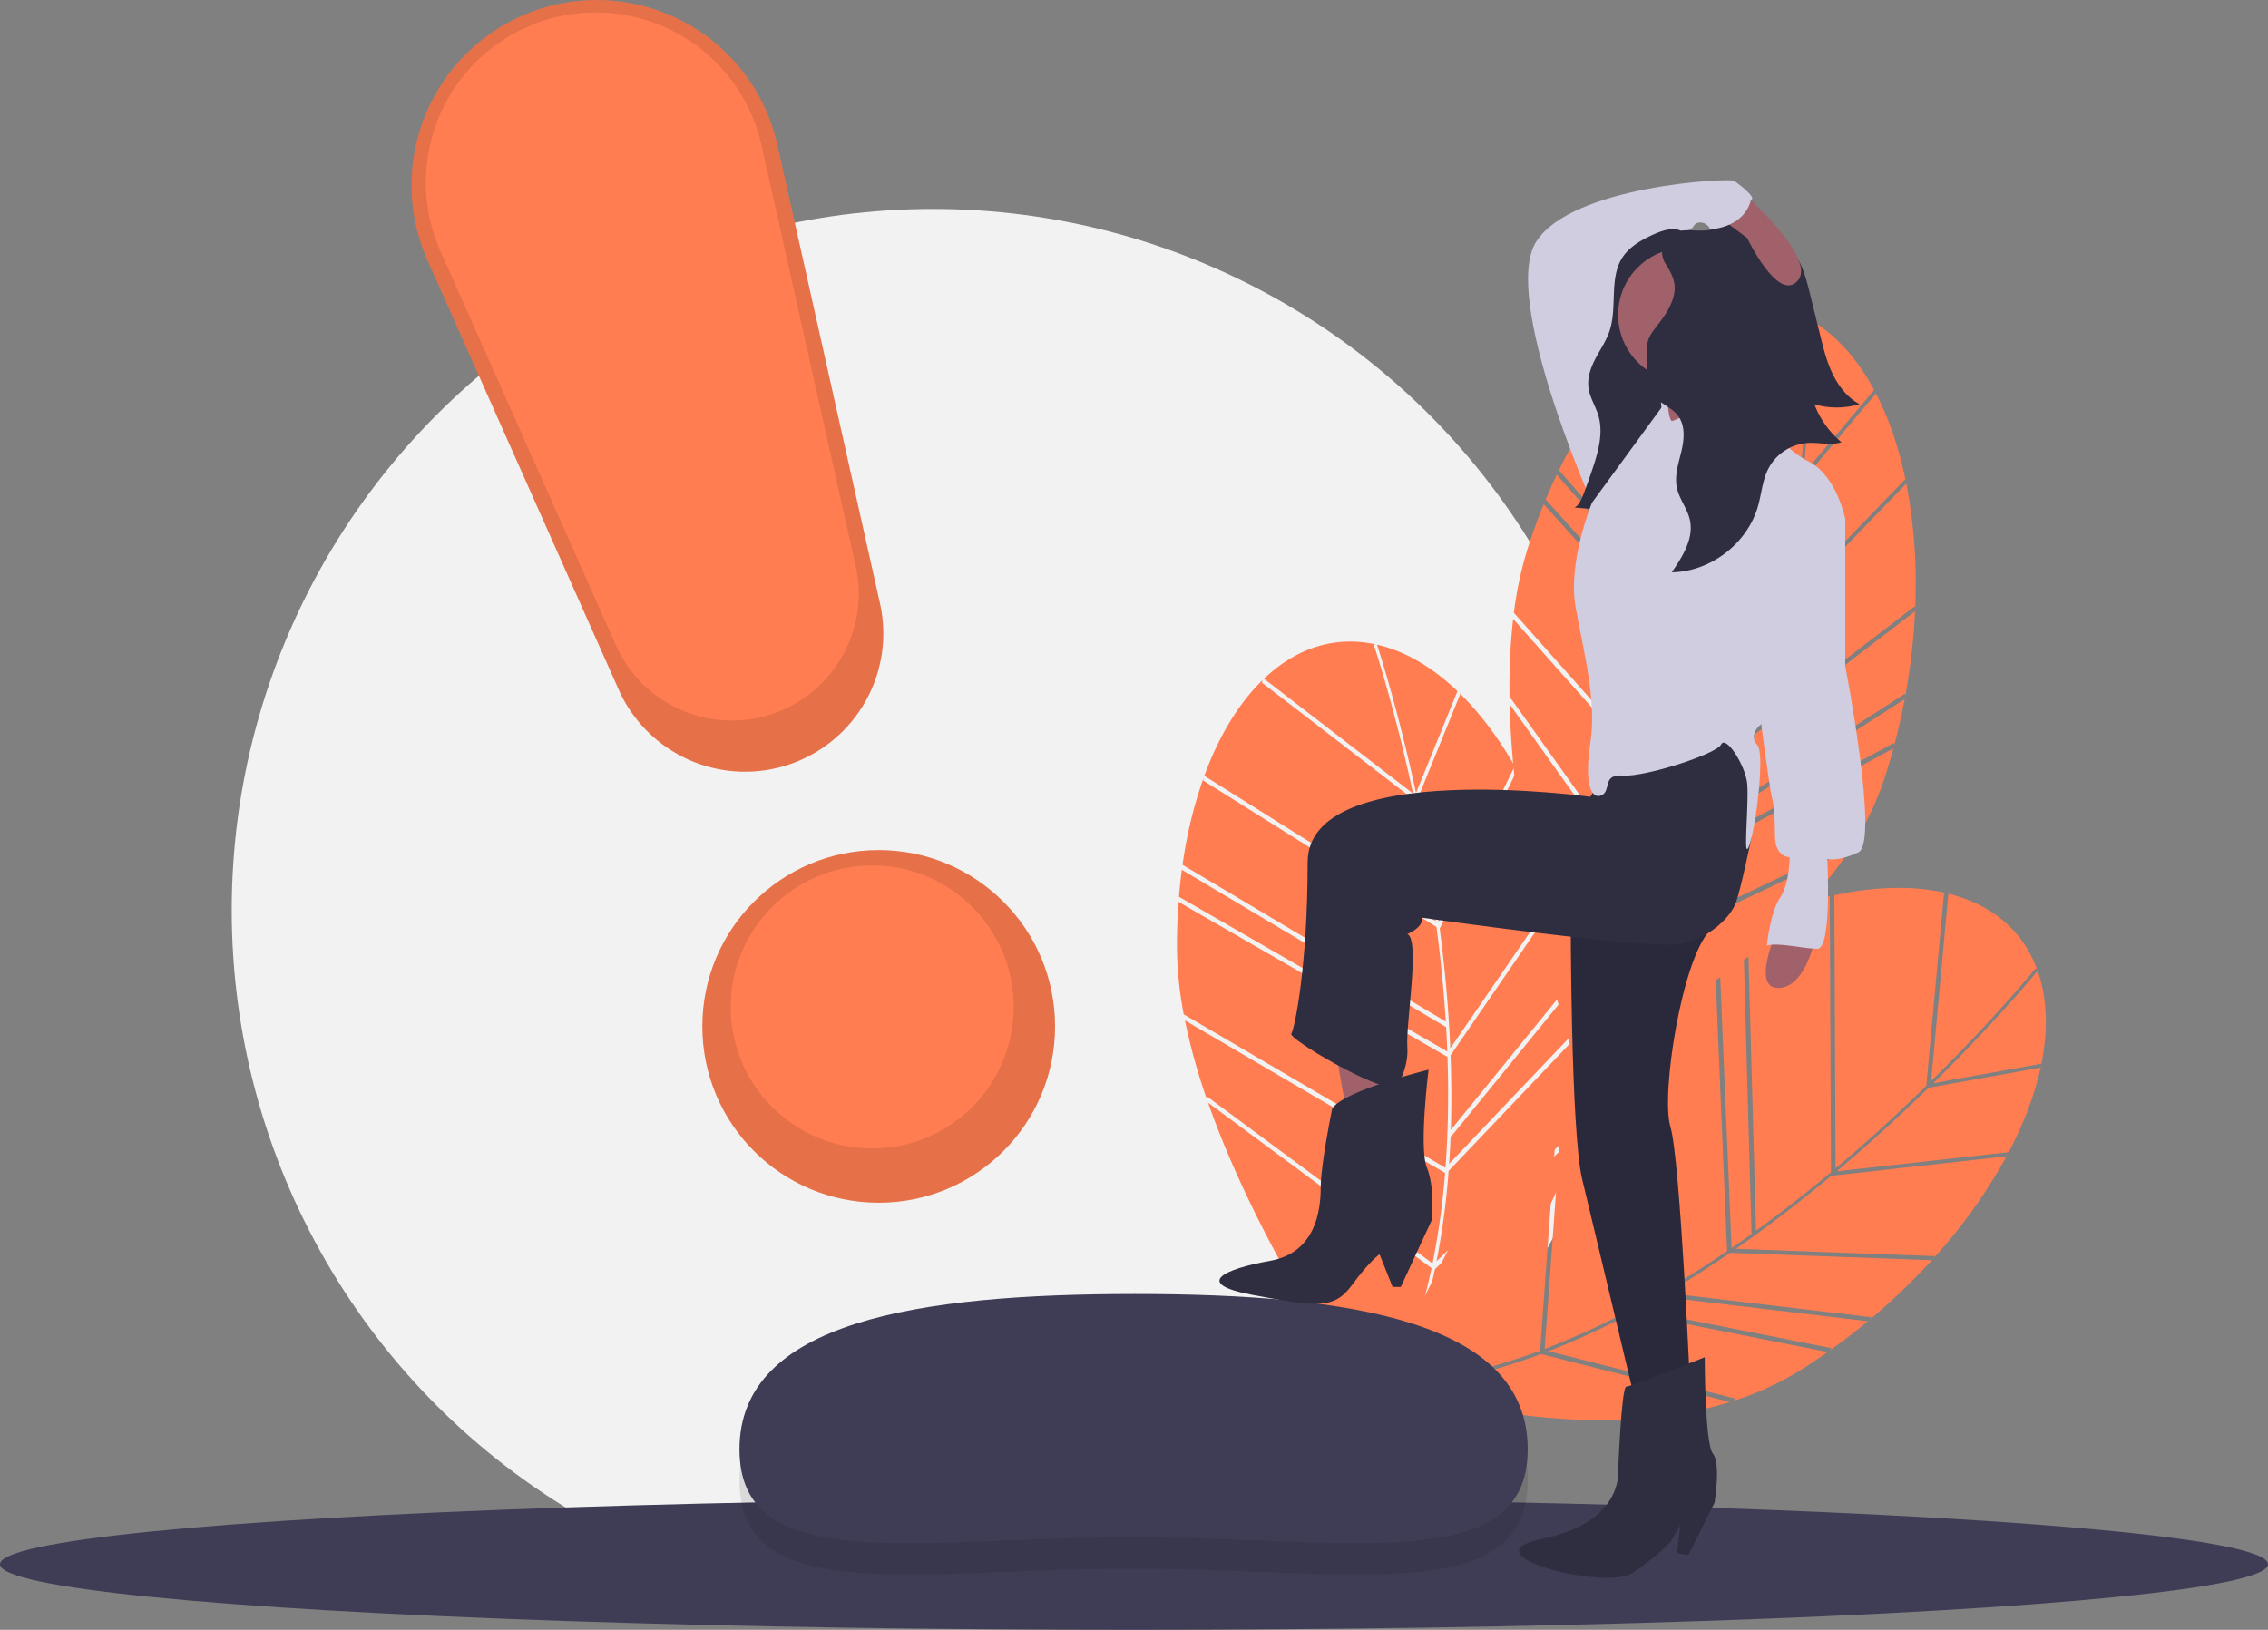 <svg data-name="Layer 1" xmlns="http://www.w3.org/2000/svg" width="1106" height="794.91"><rect width="100%" height="100%" fill="#808080" stroke="none"/><circle cx="455" cy="443.91" r="342" fill="#f2f2f2"/><path d="M914.713 192.08l-35.68 42.302c-1.925 18.22-4.655 38.58-8.525 59.94l58.62-60.647.275 1.06c-3.336-16.298-8.381-31.084-15.017-43.658zm-35.348 39.105l34.562-40.976c-7.543-14.024-17.096-25.226-28.512-32.578a64.069 64.069 0 00-1.79-1.1c.008 4.98-.138 34.217-4.26 74.654zm44.273 131.142l.074 1.228q3-11.28 5.128-22.587l-85.01 54.887-.057-.559q-2.412 6.568-4.958 12.89zm10.13-66.692l.172 1.163a258.753 258.753 0 00-4.314-60.926l-59.738 61.801q-5.577 30.004-13.134 57.113zM783.043 192.233a216.052 216.052 0 00-22.808 37.095l98.459 112.393c4.054-15.764 7.322-31.05 9.952-45.307l-86.121-103.067zM753.28 244.76l.5-1.127 101.109 112.181q1.632-5.761 3.123-11.461L759.19 231.545l.507-1.123q-3.353 6.923-6.418 14.338zm175.71 93.557l.12 1.2a309.002 309.002 0 004.772-41.379l-78.055 59.95q-5.141 18.049-11.139 34.659zM816.322 454.923c-13.228 23.022-28.217 42.485-44.818 58.158 18.363-7.406 92.339-40.033 130.678-98.872zm-78.424-153.062a298.924 298.924 0 00-1.72 39.978l.616-1.196 79.299 111.242a371.628 371.628 0 0019.46-40.062zm140.007-70.8c4.449-43.751 4.21-74.237 4.206-74.675l.755-.306c-17.852-10.35-37.58-9.99-56.796-.791zm-40.423 180.38c-.536 1.303-1.068 2.615-1.613 3.902a369.22 369.22 0 01-17.586 36.124l85.046-40.328.042 1.205a146.38 146.38 0 0015.824-33.385q2.234-6.936 4.12-13.924zm31.683-117.872c3.81-21.12 6.502-41.24 8.402-59.249l-53.024-77.511.56-1.058c-14.44 7.14-28.564 19.272-41.359 35.59z" fill="#ff7d51"/><path d="M814.927 453.937l-78.718-110.429c1.897 80.048 29.227 165.476 30.99 170.91 18.905-16.93 34.637-37.743 47.728-60.481zm21.539-44.48l.081-.044a501.54 501.54 0 0017.608-51.035L752.797 245.92q-4.108 10.064-7.632 20.969a179.711 179.711 0 00-6.912 31.977zm158.456 111.269l-54.46 9.824c-13.104 12.805-28.193 26.745-44.797 40.727l83.83-9.32-.464.991c7.825-14.68 13.37-29.286 16.28-43.203zm-52.166 7.574l52.755-9.516c3.134-15.612 2.922-30.333-1.182-43.276a64.03 64.03 0 00-.676-1.99c-3.17 3.842-21.931 26.267-50.897 54.782zM893.21 657.541l-.726.993q9.504-6.774 18.356-14.125l-100.482-11.947.313-.467q-6.046 3.52-12.04 6.766zm50.34-44.904l-.61 1.006a258.753 258.753 0 0035.537-49.677l-85.427 9.497q-23.433 19.551-46.543 35.61zm-50.136-175.773a216.052 216.052 0 00-41.226 14.022l4.146 149.363c13.176-9.556 25.444-19.245 36.562-28.547l-.592-134.312zm-56.427 21.471l1.105-.548 6.322 150.889q4.932-3.396 9.716-6.835l-4.161-149.914 1.107-.541q-6.998 3.193-14.089 6.95zm75.66 184.128l-.673 1a309.003 309.003 0 0030.067-28.825l-98.355-3.612q-15.47 10.621-30.684 19.59zM751.498 660.41c-24.872 9.295-48.83 14.725-71.613 16.207 18.866 6.008 96.652 28.062 163.71 7.198z" fill="#ff7d51"/><path d="M788.721 492.504a298.924 298.924 0 00-26.823 29.693l1.237-.529-9.877 136.256a371.63 371.63 0 0040.54-18.444zm152.989 34.768c31.332-30.859 50.593-54.491 50.868-54.83l.778.245c-7.149-19.358-22.573-31.663-43.24-36.835zM795.528 640.417c-1.244.662-2.49 1.332-3.73 1.976a369.22 369.22 0 01-36.585 16.606l91.223 23.183-.736.955a146.38 146.38 0 0033.48-15.62q6.145-3.917 12.055-8.095zm99.582-70.577c16.406-13.835 31.312-27.615 44.261-40.273l8.6-93.518 1.106-.458c-15.676-3.71-34.291-3.375-54.553 1.032zm-144.058 88.92l9.805-135.258c-49.594 62.862-83.032 146.09-85.14 151.399 25.358-.982 50.75-6.978 75.335-16.14zm44.959-20.52l.09.019a501.54 501.54 0 0046.113-28.077l-6.338-151.26q-9.583 5.13-19.252 11.282a179.712 179.712 0 00-25.72 20.22zM712.07 338.622l-20.857 51.259c3.802 17.923 7.498 38.13 10.42 59.64l37.004-75.797.588.923c-8.21-14.468-17.578-26.97-27.776-36.878zm-21.53 48.116l20.205-49.653c-11.509-11.005-24.057-18.706-37.186-22.169a64.087 64.087 0 00-2.043-.494c1.548 4.735 10.446 32.585 19.025 72.316zm82.641 111.035l.45 1.145q-.634-11.654-2.105-23.066l-63.882 78.476-.226-.514q-.264 6.991-.73 13.792zM762.2 431.216l.524 1.053a258.752 258.752 0 00-22.935-56.61l-37.71 77.24q3.97 30.259 5.163 58.376zm-175.304-51.75a216.053 216.053 0 00-10.226 42.328l128.378 76.456c-1.017-16.245-2.634-31.793-4.539-46.164l-113.762-71.4zm-12.071 59.155l.128-1.227 130.833 75.435q-.229-5.984-.573-11.865l-128.852-76.738.136-1.225q-1.049 7.62-1.672 15.62zm196.025 34.663l.485 1.104a309.003 309.003 0 00-8.252-40.827l-55.702 81.142q.689 18.753.12 36.403z" fill="#ff7d51"/><path d="M699.742 619.005c-5.464 25.984-13.703 49.127-24.647 69.164 15.174-12.72 75.443-66.615 93.717-134.423zM577.847 497.68a298.926 298.926 0 0010.721 38.552l.216-1.328 109.8 81.284a371.629 371.629 0 006.124-44.116zm111.266-110.609c-9.292-42.984-18.942-71.903-19.081-72.318l.624-.525c-20.178-4.324-38.829 2.116-54.26 16.803zm17.312 184.042c-.107 1.405-.208 2.816-.328 4.209a369.22 369.22 0 01-5.559 39.79l68.416-64.64.413 1.133a146.38 146.38 0 004.73-36.641q-.02-7.287-.385-14.516zm-6.303-121.893c-2.903-21.264-6.563-41.231-10.323-58.945l-74.385-57.326.205-1.18c-11.525 11.255-21.208 27.158-28.332 46.631z" fill="#ff7d51"/><path d="M698.11 618.499l-108.997-80.69c26.547 75.542 78.945 148.34 82.3 152.961 12.747-21.943 21.275-46.6 26.697-72.271zm6.735-48.959l.064-.067a501.539 501.539 0 00.97-53.979l-131.154-75.62q-.796 10.841-.776 22.3a179.71 179.71 0 003.31 32.549z" fill="#ff7d51"/><ellipse cx="553" cy="762.91" rx="553" ry="32" fill="#3f3d56"/><path d="M745 722.145c0 62.194-86.691 42.957-192.835 42.957s-191.548 19.237-191.548-42.957 86.68-75.72 192.824-75.72S745 659.95 745 722.144z" opacity=".1"/><path d="M745 706.832c0 62.194-86.691 42.956-192.835 42.956s-191.548 19.237-191.548-42.956 86.68-75.721 192.824-75.721S745 644.638 745 706.83z" fill="#3f3d56"/><path d="M765.974 447.598s0 104.389 5.578 127.498 25.5 106.78 25.5 106.78l27.093-5.578s-4.781-110.764-9.562-126.702 5.578-81.28 19.124-95.623-6.375-23.11-6.375-23.11z" fill="#2f2e41"/><path d="M765.974 447.598s0 104.389 5.578 127.498 25.5 106.78 25.5 106.78l27.093-5.578s-4.781-110.764-9.562-126.702 5.578-81.28 19.124-95.623-6.375-23.11-6.375-23.11z" opacity=".1"/><path d="M831.317 661.954s-35.86 14.344-38.25 14.344-3.984 41.437-3.984 41.437 2.39 24.703-36.656 32.671 31.078 25.5 43.828 16.734S814.583 752 814.583 752l4.78-7.969-1.593 13.547 5.578.797 12.75-25.5s3.187-19.125-.797-23.906-3.984-47.015-3.984-47.015z" fill="#2f2e41"/><path fill="#a0616a" d="M651.225 512.144l5.578 31.078 26.297-2.391-4.781-22.312-27.094-6.375z"/><path d="M780.317 380.661l-4.78 7.969s-137.858-19.125-137.858 31.874-6.375 81.28-7.969 83.671 41.437 27.89 51 26.297c0 0 6.374-8.766 5.577-19.922s6.375-52.593 0-54.984c0 0 7.969-3.187 7.172-7.968 0 0 112.358 15.937 126.702 12.75s23.906-13.547 26.296-19.922 7.511-31.242 7.511-31.242l-1.136-42.07-12.75-15.14-19.125-2.39-29.484 18.327z" fill="#2f2e41"/><path d="M865.582 456.363s-11.156 25.5 1.594 25.5 17.53-22.312 17.53-22.312z" fill="#a0616a"/><path d="M780.317 249.975l-3.984-4.78s-44.623-100.407-27.093-127.5 94.03-31.078 96.42-29.484 9.563 7.172 8.766 8.766-16.734 5.578-11.156 15.14c0 0-7.969 2.39-9.563-.797s-6.375-3.984-7.968-.797-27.094 10.36-27.094 12.75-3.984 14.344-7.968 15.937.796 25.5 8.765 31.875 13.547 23.906 13.547 23.906l-3.984 35.859z" fill="#d0cde1"/><path d="M803.122 115.885c-4.766 2.427-9.507 5.526-12.381 10.409-5.883 9.994-2.126 23.667-5.77 34.909-1.554 4.793-4.386 8.913-6.722 13.294s-4.242 9.391-3.63 14.442c.6 4.955 3.515 9.158 4.892 13.916 2.37 8.19-.005 17.068-2.68 25.139q-2.198 6.629-4.675 13.137c-.958 2.517-2.107 5.214-4.306 6.427l18.858 1.547c5.48.45 11.538.715 15.845-3.09a18.287 18.287 0 004.127-5.898c4.256-8.889 4.944-19.371 4.455-29.433s-2.063-20.06-1.977-30.135a30.629 30.629 0 011.322-9.774 55.157 55.157 0 013.542-7.17c4.298-8.288 6.074-17.855 7.787-27.236 1.175-6.432 3.05-15.75-.311-21.794-3.352-6.026-13.843-.998-18.376 1.31z" fill="#2f2e41"/><circle cx="821.754" cy="153.555" r="32.671" fill="#a0616a"/><path d="M809.005 181.445s5.18 20.32 1.992 30.68 43.429-13.946 43.429-13.946-14.344-19.124-14.344-25.5z" fill="#a0616a"/><path d="M868.77 212.523s-10.36-7.969-10.36-11.953-7.172-12.75-7.172-12.75-34.265 17.531-35.859 17.531-2.39-10.36-2.39-10.36l-36.656 50.203s-11.953 28.687-7.969 51 10.36 45.42 7.172 66.14.797 27.89 5.578 25.499 0-10.36 10.36-9.562 45.42-10.36 47.811-15.14 11.953 10.358 12.75 19.124-1.594 32.671 0 31.874 3.985-14.343 4.781-20.718 3.188-27.093 0-30.28-.796-7.97 1.594-9.563 41.437-100.405 41.437-100.405-3.984-20.719-17.531-27.89-13.547-12.75-13.547-12.75z" fill="#d0cde1"/><path d="M887.097 239.616l12.75 13.547v71.718s16.734 86.061 6.375 90.842-15.14 3.188-15.14 3.188 2.39 43.827-4.782 43.827-18.328-3.187-24.702-1.594c0 0 1.593-15.937 6.374-23.109s4.782-19.921 4.782-19.921-7.172 0-7.172-10.36-.797-16.734-1.594-19.124-6.375-44.625-6.375-44.625z" fill="#d0cde1"/><path d="M814.78 114.234c5.516-3.506 12.829-.852 19.235-2.144 6.965-1.405 12.768-7.478 19.864-7.133 5.902.288 10.563 4.942 14.385 9.449a66.656 66.656 0 019.166 13.126c2.618 5.253 4.042 11.006 5.447 16.706l4.713 19.117c1.597 6.481 3.214 13.016 6.115 19.027s7.222 11.538 13.088 14.722a38.507 38.507 0 01-22.016.07 45.156 45.156 0 0013.255 18.536c-5.315 1.622-11.042-.013-16.587.34a23.542 23.542 0 00-19.076 12.502c-2.896 5.648-3.341 12.193-5.07 18.3-5.163 18.228-23.133 32.012-42.077 32.273 5.311-7.656 10.887-16.542 8.83-25.63-1.243-5.493-5.161-10.104-6.323-15.615-1.242-5.89.811-11.899 2.206-17.755s1.974-12.578-1.656-17.38c-3.849-5.092-11.573-6.774-14.054-12.654a18.044 18.044 0 01-.978-6.789l-.159-10.479a22.163 22.163 0 01.553-6.544c.816-2.808 2.697-5.16 4.49-7.47 3.407-4.389 6.721-9.056 8.042-14.453 1.603-6.553-.886-10.618-4.078-15.922-2.76-4.588-2.105-11.156 2.685-14.2z" fill="#2f2e41"/><path d="M849.645 93.79s36.655 31.875 27.093 43.03-24.703-20.718-24.703-20.718l-15.937-11.953z" fill="#a0616a"/><path d="M696.647 521.706s-42.234 10.36-47.015 19.125c0 0-5.578 27.093-5.578 38.25s-2.39 31.874-24.703 35.858-38.25 11.156-7.969 16.734 39.047 7.172 47.812-4.78 13.547-15.141 13.547-15.141l6.375 15.937h3.984l15.14-32.671s1.594-15.938-2.39-25.5.797-47.812.797-47.812z" fill="#2f2e41"/><path d="M854.027 96.58s-1.218 12.749-18.538 15.14l-3.774-11.953 11.953-10.36z" fill="#d0cde1"/><circle cx="428.505" cy="500.599" r="86" fill="#ff7d51"/><path d="M384.765 372.879a67.422 67.422 0 01-83.038-36.495L208.508 127.03A90.274 90.274 0 01262.263 4.724a90.274 90.274 0 01116.81 65.873l50.041 223.639a67.422 67.422 0 01-44.35 78.643z" fill="#ff7d51"/><circle cx="428.505" cy="500.599" r="86" opacity=".1"/><path d="M384.765 372.879a67.422 67.422 0 01-83.038-36.495L208.508 127.03A90.274 90.274 0 01262.263 4.724a90.274 90.274 0 01116.81 65.873l50.041 223.639a67.422 67.422 0 01-44.35 78.643z" opacity=".1"/><circle cx="425.325" cy="491.118" r="69" fill="#ff7d51"/><path d="M376.57 348.204a61.861 61.861 0 01-76.189-33.485l-85.53-192.088a82.829 82.829 0 0149.32-112.219 82.829 82.829 0 01107.176 60.44l45.915 205.195a61.861 61.861 0 01-40.692 72.157z" fill="#ff7d51"/></svg>

